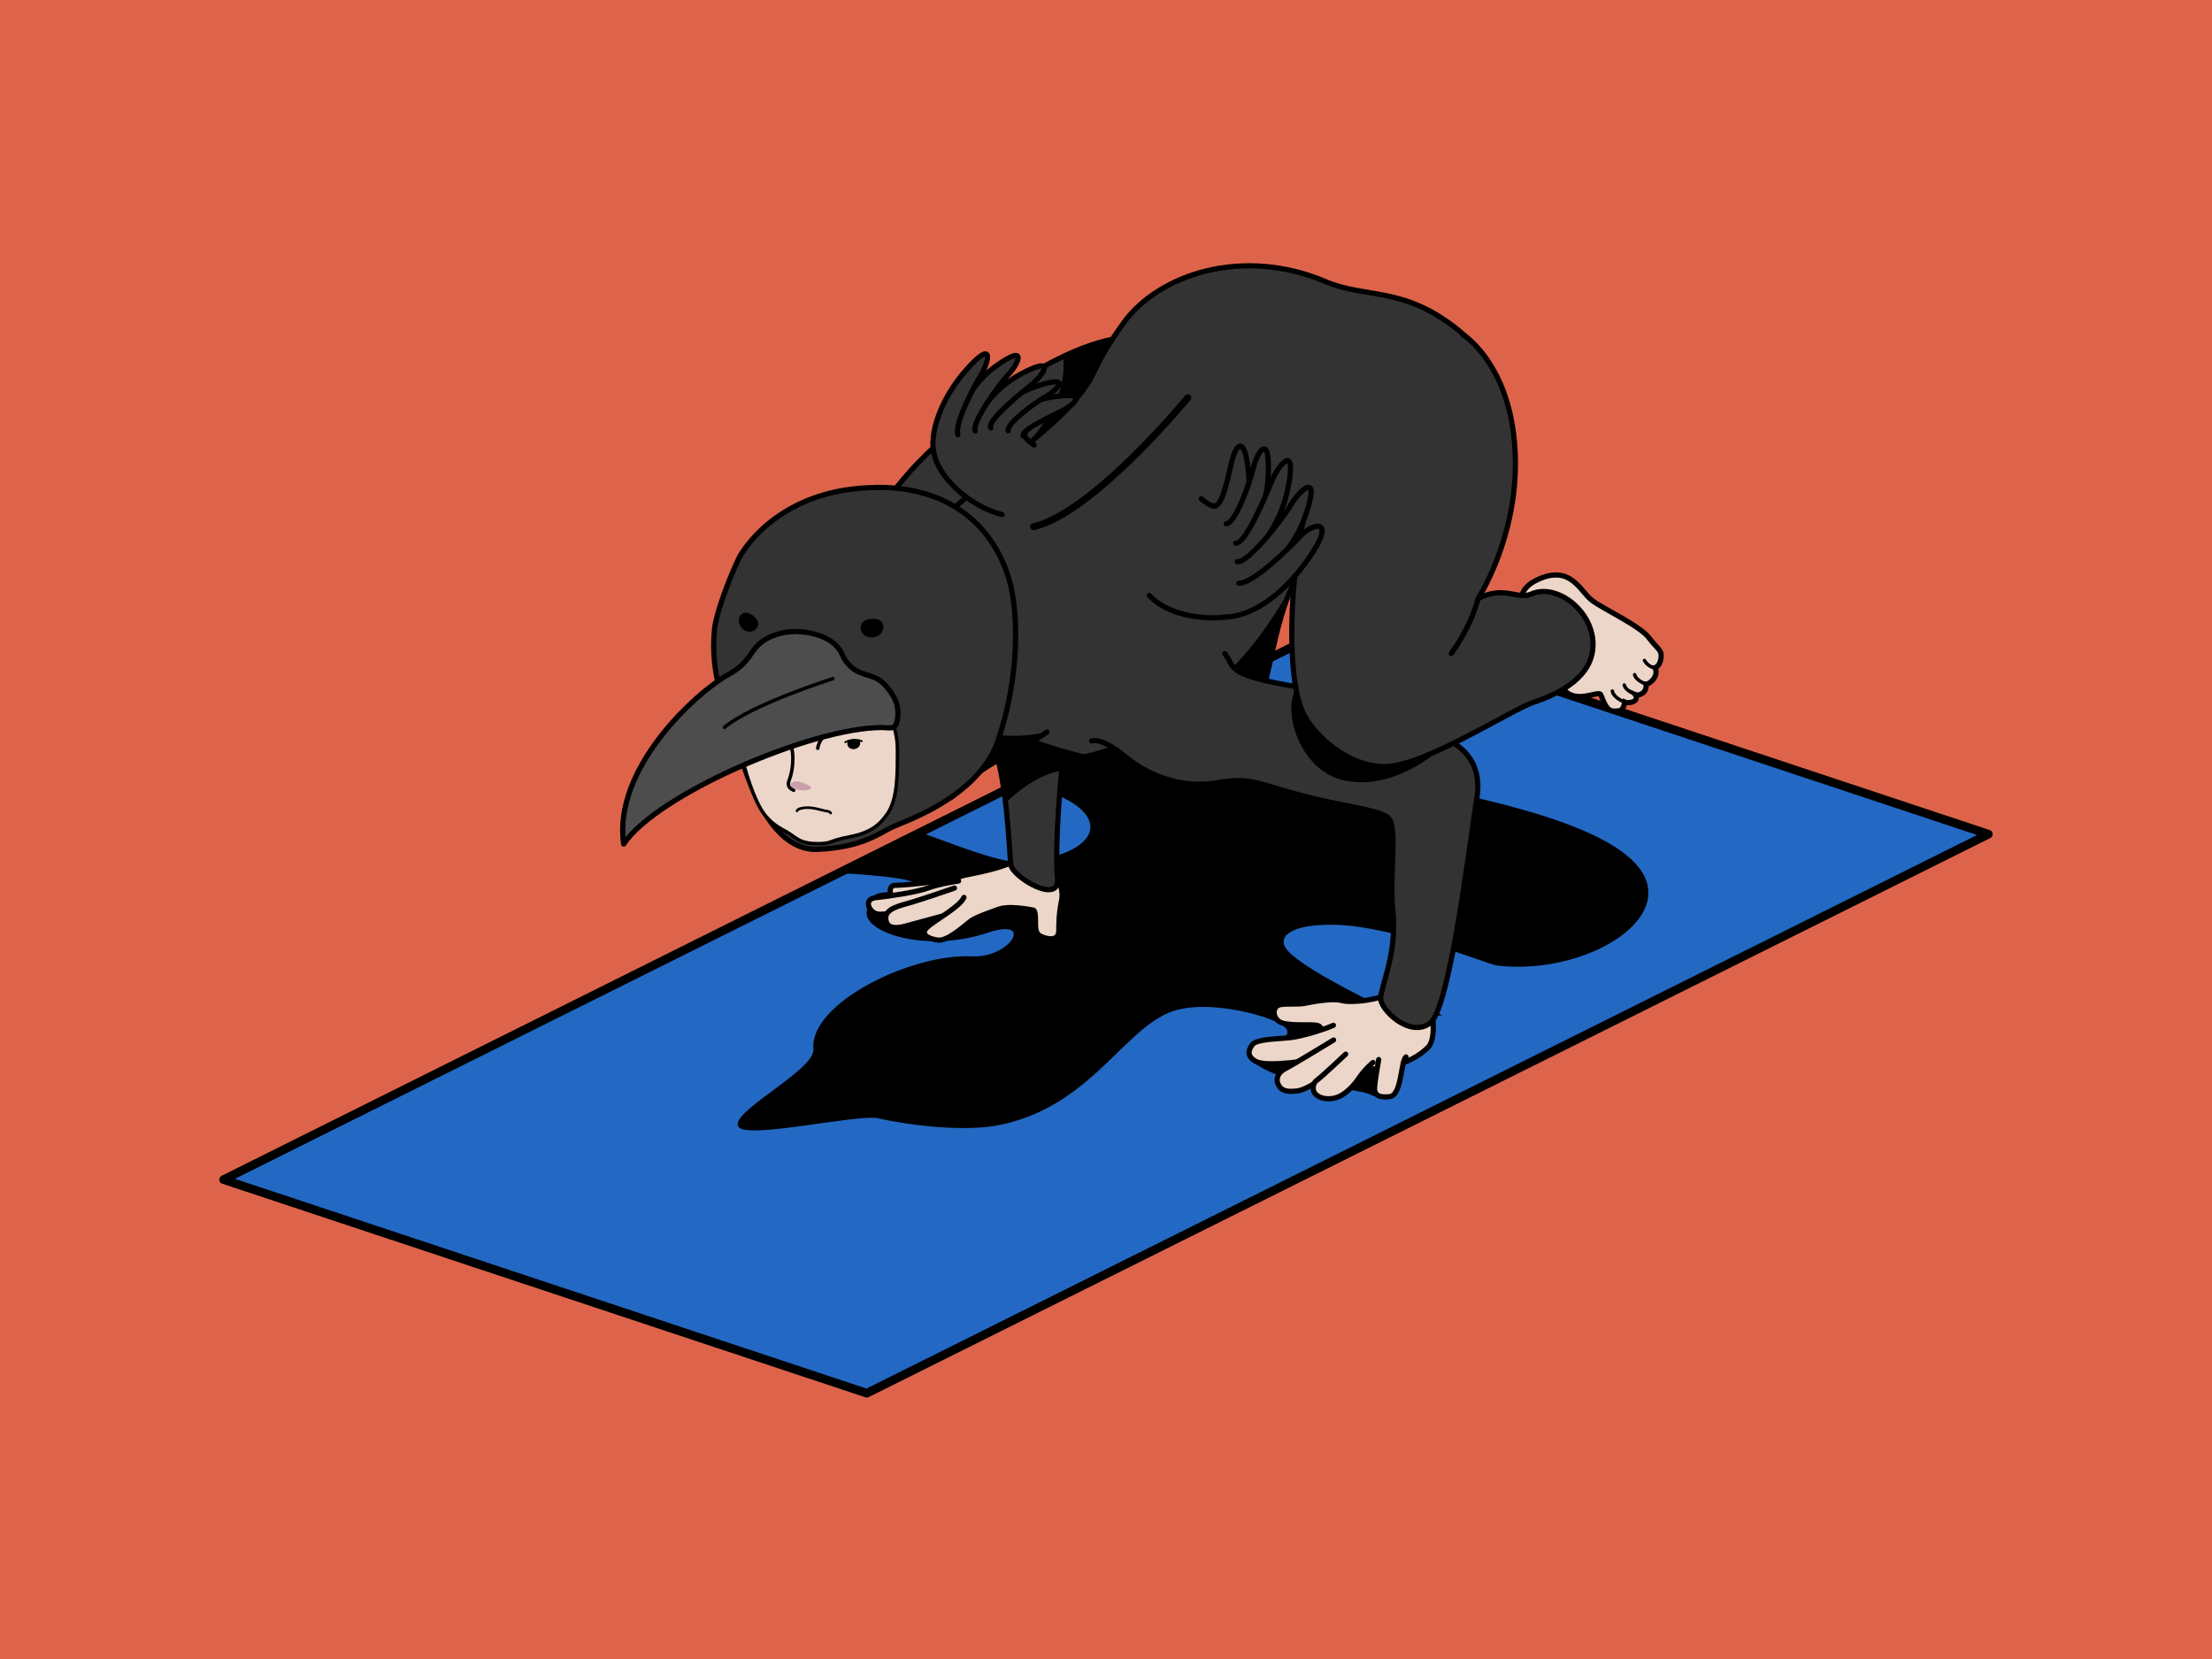 <?xml version="1.0" encoding="UTF-8"?>
<svg xmlns="http://www.w3.org/2000/svg" version="1.1" viewBox="0 0 1280 960">
  <defs>
    <style>
      .cls-1 {
        fill: #2369c4;
        stroke-width: 5px;
      }

      .cls-1, .cls-2, .cls-3, .cls-4, .cls-5, .cls-6, .cls-7, .cls-8, .cls-9, .cls-10, .cls-11, .cls-12, .cls-13 {
        stroke: #000;
      }

      .cls-1, .cls-2, .cls-7, .cls-12 {
        stroke-linejoin: round;
      }

      .cls-2, .cls-3, .cls-4, .cls-7, .cls-9, .cls-10 {
        stroke-width: 3px;
      }

      .cls-2, .cls-3, .cls-9 {
        fill: #333;
      }

      .cls-2, .cls-4, .cls-5, .cls-6, .cls-8, .cls-9, .cls-10, .cls-11, .cls-12, .cls-13 {
        stroke-linecap: round;
      }

      .cls-3, .cls-4, .cls-5, .cls-6, .cls-8, .cls-9, .cls-10, .cls-11, .cls-13 {
        stroke-miterlimit: 10;
      }

      .cls-4, .cls-5, .cls-6, .cls-8, .cls-12, .cls-13 {
        fill: none;
      }

      .cls-14, .cls-10, .cls-11 {
        fill: #ecd6c9;
      }

      .cls-5 {
        stroke-width: 1.5px;
      }

      .cls-6, .cls-11, .cls-12 {
        stroke-width: 2px;
      }

      .cls-7 {
        fill: #4d4d4d;
      }

      .cls-8 {
        stroke-width: 4px;
      }

      .cls-15 {
        fill: #dd644b;
      }

      .cls-16 {
        fill: #cc9fad;
      }
    </style>
  </defs>
  <!-- Generator: Adobe Illustrator 28.7.4, SVG Export Plug-In . SVG Version: 1.2.0 Build 166)  -->
  <g>
    <g id="_圖層_1" data-name="圖層_1">
      <rect class="cls-15" x="-1737" y="-597.5" width="4992" height="3793"/>
      <g>
        <polygon class="cls-1" points="501.6 806.2 129.4 682.6 778.4 359.1 1150.6 482.7 501.6 806.2"/>
        <path d="M527.1,513.3c-16.7,6.3-21.8-1.8-25.5,13.7-2.9,12.2,33.5,24.9,70.1,12.7,27.3-9.1,12.9,14.8-9.1,13.7-35.5-1.8-94.5,27.4-91.9,53.7,1.2,12.4-51.9,38-42.8,45.5,7.5,6.1,68.8-8,80.1-5.5,16.7,3.8,50.5,8.4,71.9,3.6,53.7-11.8,71.9-59.2,102-66.5,18.8-4.6,44.3,2.2,52.8,5.5,30.9,11.8-18.1,16.5-11.8,22.8,16.4,16.4,61,16.4,70.1,20.9,8.7,4.3,11.4-3,11.8-12.7,1.4-32.1,16.4-12.7,16.4-21.8s-55-29.5-74.6-47.3c-10-9.1,0-17.4,27.3-16.4,34.5,1.2,87.6,23,92.2,23.5,45,5.4,94-20.3,87.1-47.2-8.2-31.9-90.1-48.2-132.9-57.3-23.7-5-79.1-45.6-141.1-45.5-50,0-114.6,39.5-90.1,44.6,57.3,11.8,53.7,41,1.8,45.5-12.6,1.1-46.9-13.6-59.2-17.3l-46.4,23.7s56.4,2.7,41.9,8.2Z"/>
        <g>
          <path class="cls-3" d="M656.8,195c-43.2-.4-109.1,53.6-130.6,78.3-21.5,24.6-23,32.6-20.7,48.5,2.4,15.9,25.4,35,35,27,9.5-7.9,122.9-110.4,116.3-153.7Z"/>
          <path d="M627.2,249.4c18.8-20.9,17.3-52.8,17.3-52.8-.3,0-.5-.1-.8-.2-9,1.8-18.6,5.3-28.4,9.9,1.8,21.3-8.8,39.9-31,60.4-27.6,25.6,11.6,17.3,42.8-17.3Z"/>
          <g>
            <g>
              <path class="cls-10" d="M610.3,505.1s-18.3-13.5-21.5-8.7c-3.2,4.8-23.8,8.7-27.8,9.5-1.8.4-4.3.7-6.6,1.9-8.1,2.2-30.8,4.5-36.3,4.5s-1.6,8.7-1.6,8.7c3.2,1.3,20.7,1.5,28.6.8,2.5,8.6,26.6,7.7,31.8,4.8,5.6-3.2,20.7,0,20.7,0,0,0,1.6-.8,1.6,5.6s0,8.7,4.8,10.3,8.7.8,8.7-4,0-9.5,1.6-17.5c1.6-7.9-4-15.9-4-15.9Z"/>
              <path class="cls-10" d="M525.3,526.5c-1.6,0-12.7,3.2-17.5,2.4-4.8-.8-8.7-8.7-.8-9.5,7.9-.8,23.8-3.2,30.2-5.6,6.4-2.4,17.5-4,17.5-4"/>
              <path class="cls-10" d="M549.9,528.9s-18.3,4.8-23.8,6.4c-5.6,1.6-12.7,3.2-13.5-3.2-.8-6.4,7.9-7.9,15.9-10.3,7.9-2.4,23.8-7.9,23.8-7.9"/>
              <path class="cls-10" d="M576.9,526.5s-11.9,4-15.1,6.4-13.5,11.9-19.1,11.1c-5.6-.8-10.3-3.2-6.4-7.2,4-4,19.1-11.9,21.5-17.5"/>
            </g>
            <path class="cls-9" d="M617.5,425.6c-4,15.9-7.2,66.7-5.6,82.6,1.6,15.9-26.2-.8-27-7.9-.8-7.2-2.4-54-11.1-71.5-8.7-17.5-28.6-64.4,18.3-65.9,46.9-1.6,29.4,46.9,25.4,62.8Z"/>
            <path d="M562.2,392.7c1,13.4,7.5,27.9,11.6,36.1,4,8,6.5,22.1,8.1,35.8,6.6-6.4,18.8-16.5,32.5-18.7.9-8.5,2-15.8,3.1-20.3,1.7-7,6.1-20.3,6.5-32.9h-61.7Z"/>
          </g>
          <path class="cls-3" d="M850.7,197c-35-32.6-59-23.5-83.5-34-48.5-20.6-97-3.9-116.9,23.7-19.9,27.6-13.7,27.8-28.9,45.8-16.7,19.9-77.1,62.8-96.1,89.8-19.1,27-32.6,56.4-15.1,66.7,17.5,10.3,115.2,63.6,177.2,54,62-9.5,33.1-80.6,77.1-130.3,11.7-13.2,23.2-22.2,34-28.8,9.4,0,18.9-.8,28.4-2.5,35-6.4,58.9-51.8,23.9-84.4Z"/>
          <path class="cls-8" d="M687.3,230.2s-54.6,66.5-89.2,74.6"/>
          <path d="M704.6,393.2c-19.8,13.2-53.6,41.4-82,43.8,22.7,6,45.5,9.1,64.7,6.2,55.1-8.5,38.4-65.6,64.9-113-11.2,22.1-31.2,52.2-47.6,63.1Z"/>
          <g>
            <g>
              <path class="cls-10" d="M828.8,586.1s2.4,15.1-2.4,19.9c-4.8,4.8-11.1,8.7-23.8,11.9-12.7,3.2-35-5.6-36.5-11.9-1.6-6.4,0-11.9-4-12.7-4-.8-18.3.8-22.2-2.4-4-3.2-3.2-8.7.8-9.5s10.3,0,14.3-.8c4-.8,15.9-3.2,21.5-1.6s23.8-.8,25.4-4,27,11.1,27,11.1Z"/>
              <path class="cls-10" d="M771.6,593.3c-3.2,1.6-17.5,6.4-25.4,7.2-7.9.8-19.1.8-21.5,4-2.4,3.2-3.2,6.6,1.6,9.5,6.4,4,33.4-.8,40.5-1.6"/>
              <path class="cls-10" d="M771.7,601.8s-23.2,14.2-28.3,16.8c-3.5,1.8-5.3,5.3-3.9,8.6s4,5,11,4.1c8-1,21.6-12.9,26-15.4"/>
              <path class="cls-10" d="M778.7,610s-14.3,13.5-16.7,15.1-3.2,6.4,0,8.7c3.3,2.5,8.5,2.6,12.7.8,4.9-2.1,9.5-7.5,11.9-11.1,3.2-4.8,7.9-8.7,7.9-8.7"/>
              <path class="cls-10" d="M797.8,613.1s-2.4,13.5-2.4,16.7,1.6,5.6,8.7,4.8c7.2-.8,6.4-20.7,9.5-23"/>
            </g>
            <path class="cls-9" d="M708.7,378.2c7.2,8.7-2.6,12.6,54.1,21.2,57.2,8.7,74.1,27.3,80.1,31.7,6.1,4.4,14.8,13.2,11.6,31.5-3.2,18.3-15.1,120.8-27,129.5-11.9,8.7-28.6-7.9-28.6-14.3s9.5-26.2,7.2-49.3c-2.4-23,3.2-50.8-3.2-55.6-6.4-4.8-27.8-6.4-53.2-13.5-25.4-7.2-27.8-9.5-46.1-6.4-18.3,3.2-38.1-3.2-52.4-15.1-14.3-11.9-19.5-9.1-19.5-9.1"/>
          </g>
          <path class="cls-9" d="M605.9,423.6c-20.3,13.9-37.3,17.5-53.2,35.8-15.9,18.3-67.5-41.3-57.2-59.6,10.3-18.3,38.9-1.6,56.4-17.5"/>
          <path d="M551.7,415.9c-16.8-12.6-14.9,61.7,1,43.5,15.9-18.3,33-21.8,53.2-35.8,0,0-32.7,8.4-54.3-7.7Z"/>
          <path d="M838.4,428.7c0,.9-29.2,30.1-61.1,22.8-31.9-7.3-40.1-60.1-16.4-59.2,23.7.9,77.5,36.3,77.5,36.3Z"/>
          <g>
            <g>
              <path class="cls-10" d="M885.7,359.6s-14.7-15.6,4.3-24.3c19.1-8.7,24.3,6.9,31.2,12.1,6.9,5.2,27.8,14.7,33,21.7,5.2,6.9,7.8,6.9,6.9,12.1-.2,1.3-.9,4.3-3.5,5.2,2.6,4.3-2.6,9.5-5.2,9.5.9,5.2-4.3,6.9-6.1,6.1,2.6,4.3-4.3,5.2-6.1,4.3-.9,4.3-1.7,5.2-6.1,5.2s-5.8-4.7-7.8-9.5c-1.2-2.9-14.7,6.1-21.7-3.5-6.9-9.5-19.1-39-19.1-39Z"/>
              <path class="cls-12" d="M957.7,386.5s-3.9-.4-6.1-4.3"/>
              <path class="cls-12" d="M952,395.6s-5.2-1.7-6.1-5.2"/>
              <path class="cls-12" d="M946,401.6s-5.2-1.7-6.1-5.2"/>
              <path class="cls-12" d="M940.7,406.5s-6.9-2.3-7.7-6.6"/>
            </g>
            <path class="cls-2" d="M846.2,193.4s30,18.2,30.7,73c.6,46.1-21.6,80-21.6,80,15.1-7.9,22.8.9,30.9-2.7,15-6.7,37.6,11.1,35.5,31.9-1.8,18.2-22.7,27-34.6,30.9-11.9,4-63.5,37.1-85.7,37.1s-41.9-18.8-47.7-31.8c-9.5-21.4-7.3-77.7,1.3-114.5"/>
            <path class="cls-4" d="M855.3,346.3s-2.7,13.7-15.5,31.9"/>
          </g>
          <g>
            <path class="cls-3" d="M508,282.1c-53.9,0-76.7,33.2-80.7,41.5-7.3,15.4-13,33-13.8,39.9-2.9,27.8,7,46.8,10.7,58.7,3.7,11.9,16.4,70.6,48.9,69.3,26-1.1,36-9.6,43.4-13s49.9-17.4,61-49.9c11.1-32.5,12.3-67.1,7.6-88.7-4.8-21.6-23.2-57.8-77.1-57.9Z"/>
            <path d="M511.1,361.7c.7,3.1-1.7,6.3-5.2,7-3.6.8-7-1.1-7.7-4.2-.7-3.1.9-5.4,4.5-6.2s7.8.2,8.4,3.4Z"/>
            <path d="M429,355.5c-2.1,2-2,5.6.3,8,2.3,2.4,5.8,2.7,7.9.7,2.1-2,2.1-4.5-.2-6.9-2.3-2.4-5.9-3.8-8-1.8Z"/>
            <g>
              <path class="cls-11" d="M504.4,407.6c9.4,1.9,14.9,12.5,14.9,26.4,0,13.9.2,28-5.7,36.8-5,7.3-10.6,11.3-22.7,13.6-11.7,2.2-9.1,3.8-17.8,3.8s-11.3-2.3-15.7-5.4c-4.4-3.1-9.4-4.2-15.2-11.7-5.8-7.6-11.7-26.3-13.1-34.9-1.3-8.6-5.8-25.7,7.4-26.3,13.2-.6,18.7,2.8,33.5,1,14.8-1.8,26.1-4.8,34.4-3.1Z"/>
              <path class="cls-5" d="M461.2,469.2c.6-1.1,2-1.5,4.7-1.8,4.8-.4,10.2,1.7,12.3,1.9s2.5,1.2,2.5,1.2"/>
              <g>
                <path d="M497.7,429.4c.4,1.8-.9,3.6-3,4-2,.4-4-.6-4.3-2.4-.4-1.8.5-3.1,2.5-3.5s4.4.1,4.8,1.9Z"/>
                <path class="cls-14" d="M487.5,431s1.5-2.6,6-2.9c4.5-.3,6.8,1.9,6.8,1.9l-.5-5.5-12.3,2.7v3.7Z"/>
                <path class="cls-13" d="M489.1,429.5c1-.6,2.4-1.2,4.5-1.4,2.3-.2,3.9.3,5.1.8"/>
              </g>
              <g>
                <path d="M439.2,428c-.4,1.8.9,3.6,2.9,4,2,.4,4-.6,4.4-2.4.4-1.8-.5-3.1-2.5-3.5-2-.4-4.4.1-4.8,1.9Z"/>
                <path class="cls-14" d="M436.6,428.6s2.3-2.3,6.8-1.9,6,2.9,6,2.9l-1.4-5.6-10.2.8-1.1,3.8Z"/>
                <path class="cls-13" d="M447.6,428c-1-.6-2.3-1.1-4.3-1.3s-3.8.3-4.9.8"/>
              </g>
              <path class="cls-6" d="M481,424.8s-3.8.4-5.7,3c-1.9,2.6-2.1,5.2-2.1,5.2"/>
              <path class="cls-6" d="M452.2,425.3c4.8,3.1,6.5,7.2,6.6,13.1,0,5.9-1,10.2-2.1,13-1.2,2.9-.3,4.6,2.6,5.9"/>
              <path class="cls-16" d="M459.5,452.3c2.7-.6,6.3,1.1,7.6,1.7s3.8,2,1.1,2.9c-2.7.9-7.8.4-9.9-1.3s-.2-2.9,1.1-3.2Z"/>
              <path class="cls-6" d="M491,419.6s3.4-1.6,7.5,1.2"/>
              <path class="cls-6" d="M444.1,419.3s-3.4-1.7-7.5,1.1"/>
            </g>
            <path class="cls-7" d="M459.3,365.4c9.1,0,23.7,2.7,28.2,13.7,1.2,2.9,4.3,7,8.2,9.1,7.5,4,12.7,1.8,20,12.7,3.2,4.8,4.6,9.1,3.6,15.5s-4.6,4.6-9.1,4.6c-40.7,0-130.3,38.8-149.3,67.4-6.4-43.7,42.1-88,61-98.3,10-5.5,12.2-11.7,15.5-15.5,5.5-6.4,15.2-9.1,21.8-9.1Z"/>
          </g>
          <path class="cls-6" d="M482,392.7s-46.4,14.6-62.8,28.2"/>
          <g>
            <path class="cls-9" d="M665,344.5c10,10.9,29,14.1,43,12.7,10.2-1.1,44.6-22.5,18-56.6-26.6-34.1-11.4,4.5-30.9-12"/>
            <path class="cls-9" d="M714.9,304.1s10-10.5,7.4-32.6c-2.6-21.3-7.4-12.6-9.4-5-1.9,7.6-5.2,26-9.7,26"/>
            <path class="cls-9" d="M719.8,315.9s13.2-15.8,14.1-41.4c1-25.6-6.8-12-8.8-3.2-2,8.8-10.4,31.7-15.5,31.8"/>
            <path class="cls-9" d="M718.7,326.7s20.5-15.1,26.4-43.3c5.9-28.2-5.2-14.6-9.1-5.2-3.9,9.4-15.4,37-21,36.1"/>
            <path class="cls-9" d="M721.2,338.4s24.6-12.5,34.1-39.7c9.5-27.2-3.3-15.1-8.4-6.4-5.1,8.8-25.5,34.3-31,32.7"/>
            <path class="cls-9" d="M716.9,337.5c7.8.4,28.7-19.8,35.6-27.3,6.8-7.5,21.8-11.3,4.5,13.3-16.6,23.6-34.9,33.6-48.9,33.6"/>
          </g>
          <g>
            <path class="cls-9" d="M579.9,297.8c-20.7-5.4-37-23.1-39.2-34.6-1.5-8.4,7.5-40.8,40.9-27.5,33.4,13.2-.9,10.2,16.8,21.8"/>
            <path class="cls-9" d="M581.5,244.8s6.9-11.7,27.7-15.1c20.1-3.2,13.4,3.4,7,7.1-6.4,3.7-25.3,11.5-24.1,15.5"/>
            <path class="cls-9" d="M570.8,244.2s9.5-14.2,29.7-20.9c20.1-6.7,11.1,2.6,4.6,6.2-6.5,3.6-22.8,15.7-21.7,19.8"/>
            <path class="cls-9" d="M562.5,247.6s7.2-19.9,28.3-31.2c21.1-11.3,12.8.7,6.3,6-6.6,5.3-25.9,20.9-23.8,25.2"/>
            <path class="cls-9" d="M552.6,248.3s4.2-22.5,23.6-36.4c19.4-13.9,12.8-.9,7,5.2-5.8,6.1-21.4,28.3-18.8,32.3"/>
            <path class="cls-9" d="M554.3,251.6c-2.2-6.1,9-27.5,13.4-34.7,4.4-7.2,8-21.3-8-3.5s-22.3,38.7-19,49.9"/>
          </g>
        </g>
      </g>
    </g>
  </g>
</svg>